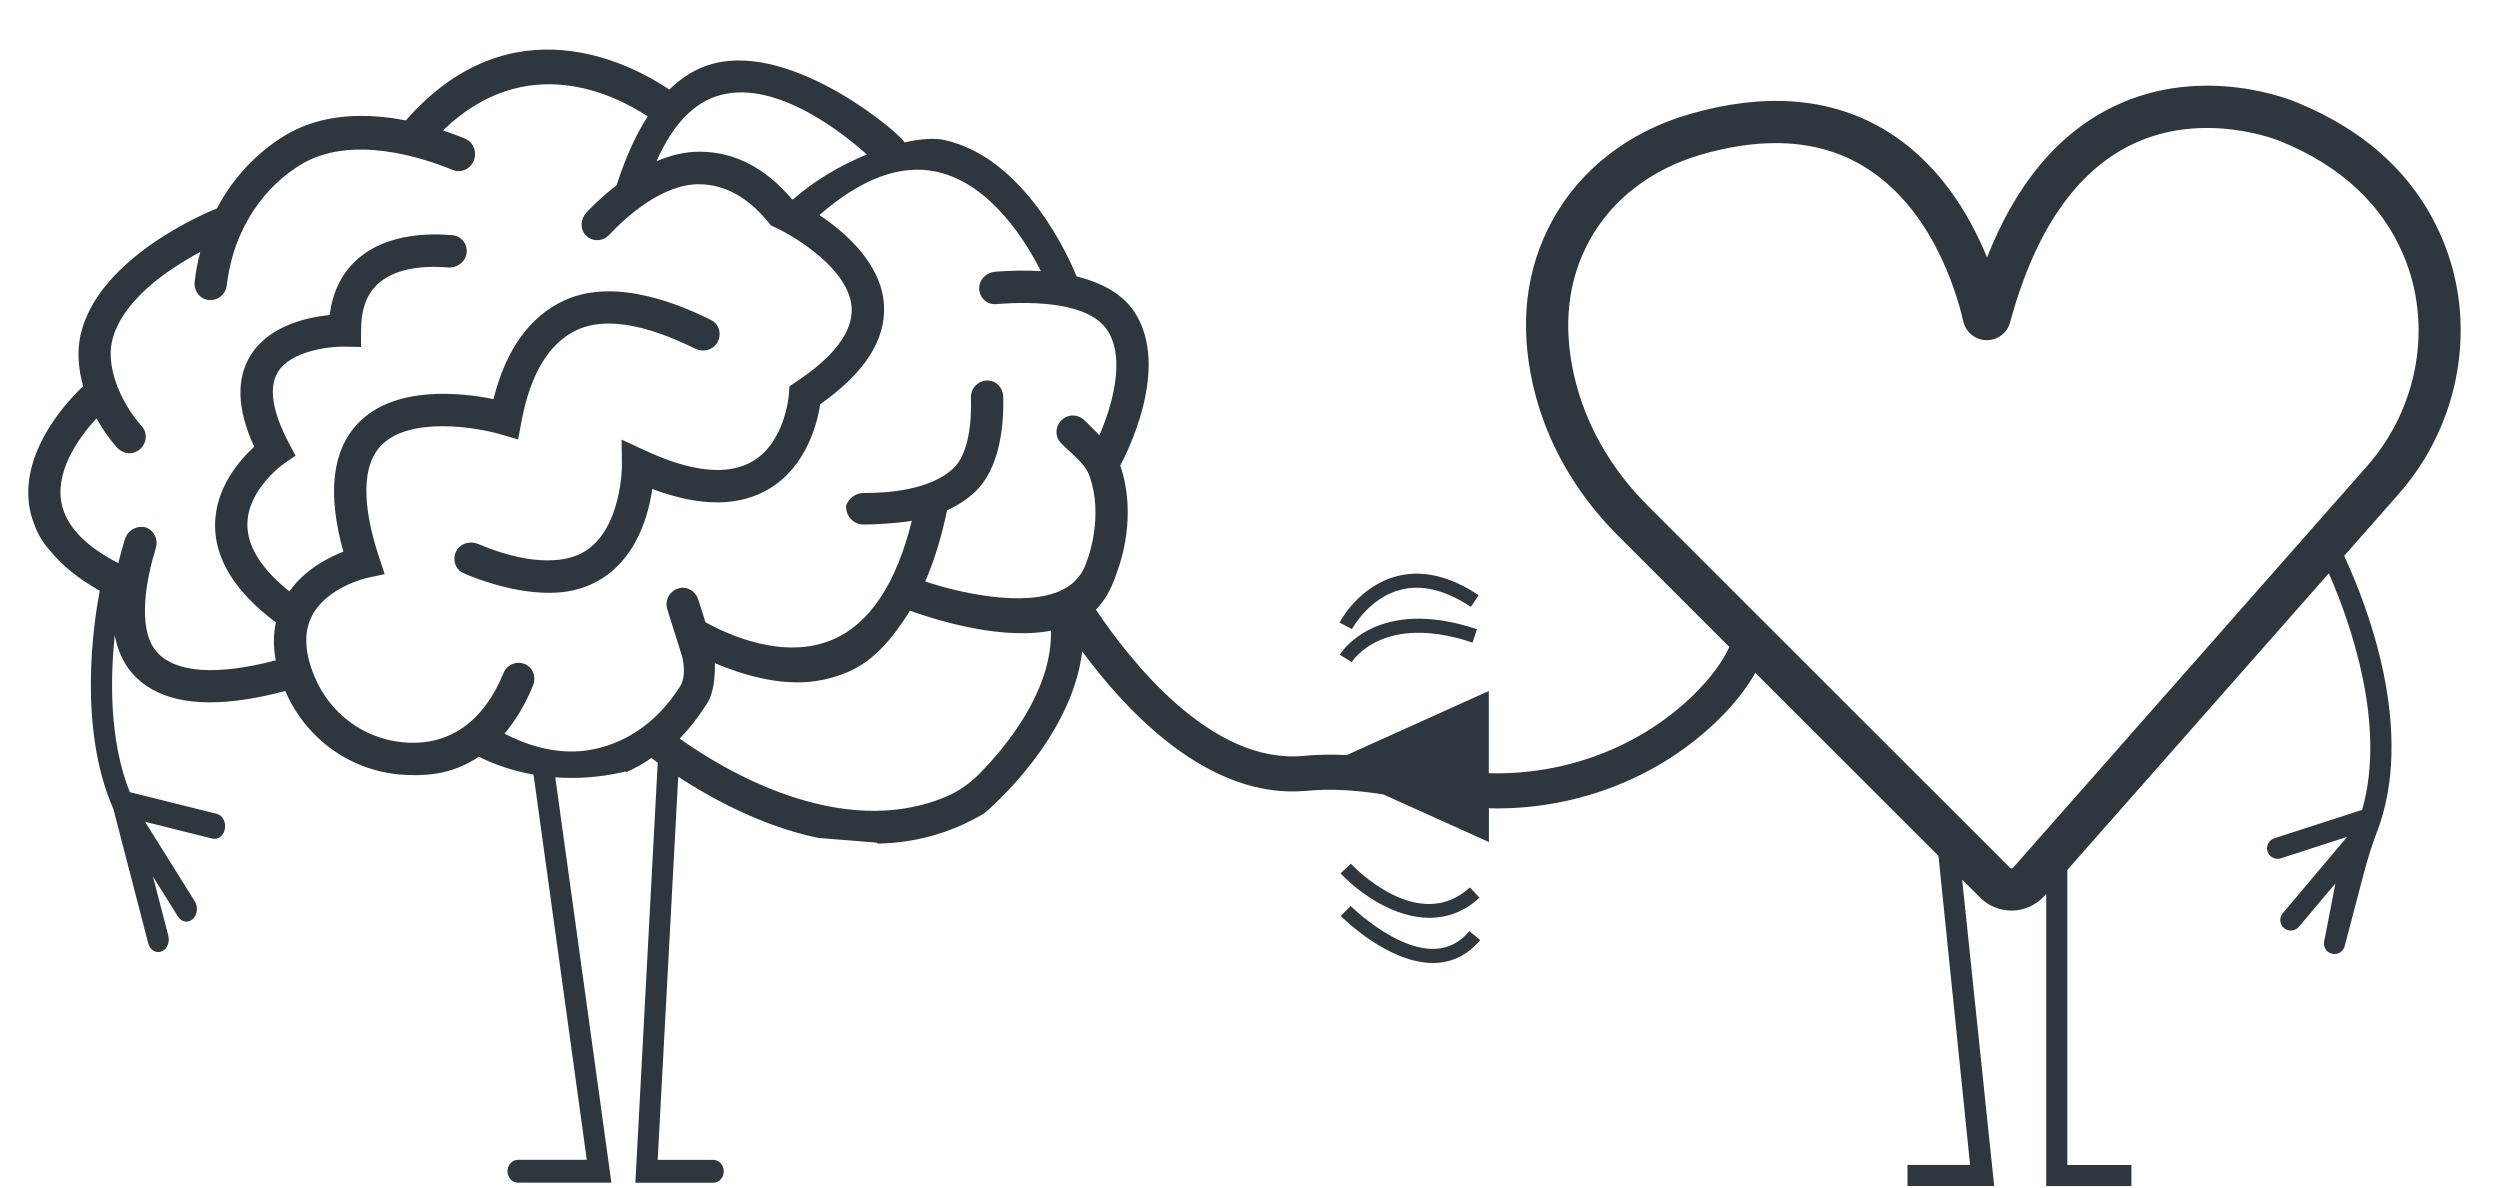 <svg xmlns="http://www.w3.org/2000/svg" xmlns:xlink="http://www.w3.org/1999/xlink" width="600" zoomAndPan="magnify" viewBox="0 0 450 213.75" height="285" preserveAspectRatio="xMidYMid meet" version="1.0"><defs><clipPath id="a0d197c70b"><path d="M 5 8 L 443 8 L 443 213.5 L 5 213.5 Z M 5 8 " clip-rule="nonzero"/></clipPath></defs><g clip-path="url(#a0d197c70b)"><path fill="#2e363e" d="M 154.285 88.824 L 154.285 88.844 Z M 28.566 92.324 C 28.609 92.34 28.656 92.34 28.699 92.359 L 28.434 92.254 C 28.484 92.27 28.523 92.297 28.566 92.324 Z M 431.711 88.977 L 421.949 100.051 C 426 108.75 435.02 131.68 427.703 150.156 L 427.59 150.441 C 426.793 152.645 426.105 154.875 425.508 157.133 L 422.066 170.195 C 421.871 171.219 420.871 171.898 419.844 171.691 C 418.816 171.496 418.141 170.496 418.344 169.473 L 420.379 159.016 L 413.797 166.828 C 413.117 167.633 411.922 167.73 411.129 167.062 C 410.324 166.383 410.227 165.188 410.895 164.395 L 422.484 150.629 L 410.449 154.527 C 409.434 154.793 408.398 154.188 408.129 153.18 C 407.863 152.164 408.469 151.129 409.477 150.859 L 425.188 145.773 C 429.613 130.32 422.965 111.816 419.184 103.199 L 372.121 156.586 L 372.121 209.699 L 383.656 209.699 L 383.656 213.492 L 368.32 213.492 L 368.32 160.887 L 368.035 161.211 C 366.59 162.852 364.5 163.832 362.316 163.902 C 362.234 163.902 362.145 163.902 362.066 163.902 C 359.969 163.902 357.926 163.066 356.438 161.574 L 353.188 158.328 L 358.953 213.484 L 343.348 213.484 L 343.348 209.691 L 354.617 209.691 L 348.926 154.055 L 315.965 121.113 C 314.359 123.934 312.148 126.754 309.32 129.527 C 298.844 139.805 284.348 145.516 269.395 145.516 C 268.93 145.516 268.465 145.48 268.004 145.473 L 268.004 151.566 L 249.008 143 C 243.914 142.188 239.355 141.945 235.18 142.348 C 217.613 144 202.766 128.082 194.801 117.242 C 192.898 133 178.062 145.641 177.32 146.266 L 177.125 146.426 L 176.91 146.551 C 172.434 149.184 167.836 150.707 163.285 151.402 C 161.492 151.68 159.711 151.816 157.934 151.852 L 157.953 151.691 L 147.309 150.824 C 137.145 148.738 127.93 143.641 122.078 139.816 L 118.383 208.773 L 128.375 208.773 C 129.418 208.773 130.277 209.691 130.277 210.832 C 130.277 211.977 129.43 212.895 128.375 212.895 L 114.367 212.895 L 118.391 137.281 C 117.973 136.977 117.59 136.691 117.258 136.441 C 115.797 137.469 114.27 138.309 112.691 139.004 L 112.664 138.859 L 111.586 139.094 C 107.73 139.93 103.812 140.207 99.949 139.914 L 110.051 212.883 L 93.25 212.883 C 92.207 212.883 91.352 211.965 91.352 210.824 C 91.352 209.684 92.199 208.762 93.25 208.762 L 105.625 208.762 L 96.035 139.422 C 93.195 138.922 90.422 138.102 87.762 136.949 C 87.102 136.664 86.566 136.406 86.211 136.191 C 83.91 137.754 81.34 138.805 78.52 139.242 C 76.398 139.574 74.148 139.617 71.766 139.395 C 62.766 138.531 54.949 132.785 51.352 124.379 C 48.855 125.039 46.492 125.559 44.285 125.887 C 34.723 127.352 27.863 125.797 23.828 121.223 C 22.117 119.277 21.133 116.887 20.652 114.332 C 19.859 121.934 19.625 133.25 23.363 142.582 L 39.016 146.488 C 40.039 146.746 40.699 147.953 40.484 149.184 C 40.273 150.414 39.266 151.207 38.238 150.949 L 26.105 147.914 L 35.07 162.254 C 35.695 163.262 35.527 164.688 34.695 165.438 C 33.855 166.195 32.672 165.992 32.039 164.984 L 27.531 157.785 L 30.297 168.426 C 30.609 169.633 30.047 170.906 29.047 171.273 C 28.051 171.648 26.988 170.98 26.676 169.773 L 20.422 145.668 C 13.98 131 16.836 112.191 17.957 106.332 C 14.156 104.207 11.09 101.727 8.91 98.996 C 7.574 97.516 6.691 95.902 6.129 94.27 C 5.672 93.102 5.359 91.914 5.211 90.699 C 3.926 80.566 12.75 71.598 14.969 69.512 C 14.078 66.352 13.863 63.219 14.469 60.438 C 17.574 46.145 37.969 37.945 39.051 37.516 C 42.109 31.672 46.48 27.355 51.102 24.5 C 58.02 20.227 66.254 20.352 73.051 21.68 C 92.055 0 113.617 11.508 120.48 16.121 C 122.809 13.836 125.422 12.242 128.34 11.465 C 143.008 7.559 162.625 24.555 162.805 25.633 C 165.695 24.98 168.211 24.812 169.961 25.195 C 184.629 28.398 192.605 46.82 193.801 49.766 C 198.5 50.918 202.133 53.023 204.195 56.152 C 210.848 66.273 202.551 82.125 201.641 83.793 C 204.73 92.715 201.633 101.461 201.16 102.684 C 200.305 105.395 199.125 107.875 197.262 109.738 C 203.488 119.035 218.086 137.609 234.574 136.059 C 237.078 135.816 239.684 135.781 242.414 135.914 L 267.984 124.379 L 267.984 139.18 C 281.797 139.555 295.258 134.461 304.887 125.031 C 307.855 122.113 309.996 119.242 311.281 116.449 L 291.184 96.355 C 283.5 88.684 278.234 79.352 275.953 69.359 C 273.438 58.367 274.641 48.32 279.531 39.48 C 284.527 30.449 293.188 23.742 303.914 20.602 C 317.438 16.641 329.215 17.504 338.914 23.172 C 348.789 28.941 354.48 38.516 357.668 46.348 C 362.887 33.062 370.543 23.938 380.508 19.145 C 396.746 11.34 412.859 18.184 413.535 18.477 C 426.098 23.633 434.887 31.859 439.578 42.914 C 446.055 58.137 442.961 76.211 431.711 88.977 Z M 118.18 29.016 C 120.703 27.934 123.426 27.258 126.234 27.309 C 132.355 27.418 137.816 30.273 142.48 35.785 C 142.551 35.82 142.641 35.867 142.73 35.91 C 146.629 32.457 151.422 29.691 156.023 27.809 C 152.41 24.543 140.07 14.336 129.695 17.102 C 124.957 18.379 121.094 22.375 118.18 29.016 Z M 122.371 123.629 C 123.469 121.918 123.191 119.266 122.531 117.367 L 120.105 109.648 C 119.578 107.98 120.648 106.145 122.469 105.832 C 123.906 105.582 125.254 106.535 125.691 107.91 L 126.977 111.996 C 130.828 114.145 141.105 118.957 149.992 115.082 C 156.594 112.211 161.332 105.027 164.133 93.742 C 164.035 93.762 163.938 93.777 163.84 93.797 C 161.066 94.223 157.934 94.375 155.523 94.422 C 153.617 94.457 152.18 92.852 152.305 90.992 C 152.52 90.379 152.91 89.859 153.402 89.469 L 153.438 89.262 C 153.43 89.324 153.43 89.387 153.418 89.449 C 154 89.004 154.711 88.738 155.488 88.738 C 159.672 88.762 167.516 88.238 171.648 84.258 C 174.234 81.77 174.922 76.477 174.77 71.562 C 174.715 69.824 176.188 68.34 178.016 68.504 C 179.453 68.629 180.543 69.895 180.578 71.34 C 180.773 77.984 179.453 84.75 175.582 88.461 C 174.039 89.941 172.289 91.031 170.469 91.859 C 169.469 96.695 168.156 100.961 166.535 104.664 C 172.059 106.527 184.484 109.559 191.285 106.145 L 191.398 106.082 C 193.531 104.977 194.922 103.297 195.645 100.961 L 195.734 100.719 C 195.762 100.648 198.75 92.965 196.074 85.578 C 195.262 83.332 192.684 81.52 190.98 79.762 C 189.785 78.531 189.902 76.453 191.426 75.328 C 192.594 74.461 194.238 74.66 195.234 75.684 C 196.074 76.539 197.004 77.414 197.895 78.336 C 200.125 73.203 202.695 64.559 199.32 59.445 C 196.082 54.531 186.449 54.164 179.32 54.746 C 177.57 54.887 176.098 53.441 176.27 51.594 C 176.402 50.148 177.68 49.027 179.113 48.91 C 182.023 48.68 184.789 48.641 187.359 48.812 C 184.992 44.066 178.535 33.074 168.594 30.914 C 162.109 29.504 155.016 32.137 147.496 38.711 C 152.348 41.961 158.648 47.543 159.113 54.852 C 159.504 61.125 155.648 67.137 147.637 72.758 C 147.137 76.051 145.254 83.828 138.562 87.918 C 133.133 91.234 126.039 91.262 117.418 88.016 C 116.723 92.734 114.645 100.086 108.48 104.055 C 106.535 105.305 104.367 106.117 101.977 106.484 C 97.113 107.23 90.352 106.109 83.488 103.199 C 81.855 102.512 81.27 100.441 82.32 98.898 C 83.141 97.695 84.766 97.363 86.078 97.918 C 94.188 101.371 101.305 101.809 105.418 99.156 C 111.906 94.98 111.949 83.953 111.949 83.848 L 111.887 79.129 L 116.117 81.09 C 124.602 85.027 131.148 85.648 135.586 82.965 C 141.367 79.457 141.992 71.09 142 71.008 L 142.098 69.535 L 143.336 68.707 C 150.207 64.141 153.562 59.652 153.293 55.367 C 152.867 48.473 143.105 42.559 139.375 40.852 L 138.777 40.578 L 138.359 40.059 C 134.711 35.57 130.562 33.25 126.02 33.164 C 119.285 33.039 112.77 38.961 109.641 42.289 C 108.426 43.582 106.348 43.555 105.242 42.121 C 104.348 40.969 104.57 39.293 105.59 38.223 C 106.891 36.855 108.746 35.062 110.996 33.332 C 112.52 28.551 114.379 24.367 116.59 20.957 C 110.676 17.039 94.715 8.992 79.742 23.473 C 81.285 23.992 82.633 24.508 83.711 24.953 C 85.281 25.605 85.969 27.523 85.195 29.113 C 84.508 30.531 82.902 31.172 81.492 30.594 C 76.129 28.379 63.121 24.062 53.992 29.719 C 48.086 33.375 42.109 40.469 40.809 51.406 C 40.602 53.148 38.863 54.379 37.098 53.914 C 35.723 53.551 34.867 52.141 35.035 50.711 C 35.258 48.828 35.605 47.055 36.043 45.359 C 30.379 48.383 21.742 54.121 20.125 61.598 C 19.199 65.879 21.41 72.078 25.531 76.738 C 26.684 78.039 26.398 80.145 24.809 81.152 C 23.562 81.949 21.957 81.59 21.012 80.504 C 19.59 78.879 18.367 77.121 17.371 75.301 C 14.719 78.172 10.215 84.027 10.965 89.906 C 11.527 94.285 15.004 98.133 21.312 101.371 C 21.688 99.711 22.117 98.223 22.5 97.016 C 23.027 95.348 24.82 94.457 26.434 95 C 27.809 95.617 28.512 97.168 28.051 98.648 C 26.426 103.859 24.508 113.148 28.219 117.34 C 31.574 121.133 38.961 121.641 49.633 118.867 C 49.184 116.457 49.195 114.172 49.656 112.031 C 42.324 106.547 38.641 100.621 38.711 94.383 C 38.793 87.793 43.102 82.84 45.758 80.414 C 42.68 73.73 42.469 68.199 45.117 63.941 C 48.461 58.57 55.414 57.09 59.348 56.699 C 59.891 52.281 61.711 48.785 64.789 46.27 C 69.938 42.066 77.262 41.961 81.43 42.336 C 83.23 42.496 84.426 44.27 83.875 46.062 C 83.453 47.43 82.035 48.258 80.633 48.141 C 77.379 47.867 71.883 47.918 68.387 50.785 C 66.117 52.641 65.004 55.469 64.996 59.418 L 64.984 62.461 L 61.961 62.391 C 59.465 62.348 52.434 63.078 50.023 66.957 C 47.883 70.422 49.906 75.809 51.977 79.719 L 53.199 82.02 L 51.016 83.527 C 50.961 83.562 44.582 88.102 44.527 94.34 C 44.492 98.348 47.043 102.414 52.094 106.457 C 54.832 102.559 58.98 100.391 61.809 99.293 C 58.883 88.816 59.773 81.047 64.477 76.164 C 71.098 69.289 83.16 70.688 88.824 71.84 C 91.074 62.891 95.375 56.914 101.617 54.059 C 110.996 49.766 122.934 55.109 127.957 57.582 C 129.562 58.367 130.043 60.453 128.93 61.945 C 128.055 63.113 126.43 63.391 125.145 62.766 C 120.871 60.676 110.949 56.137 103.91 59.367 C 98.863 61.688 95.48 67.234 93.867 75.855 L 93.258 79.102 L 90.137 78.184 C 85.891 76.934 73.73 74.863 68.609 80.191 C 64.297 84.668 66.012 93.555 68.207 100.211 L 69.242 103.344 L 65.992 104.039 C 65.93 104.055 58.855 105.68 56.172 110.82 C 54.629 113.773 54.797 117.512 56.672 121.926 C 59.445 128.465 65.484 132.938 72.453 133.605 C 81.125 134.434 87.191 129.582 90.637 121.133 C 91.297 119.508 93.285 118.785 94.848 119.723 C 96.07 120.445 96.496 122.043 95.953 123.379 C 94.598 126.691 92.867 129.617 90.816 132.051 C 93.91 133.684 99.488 135.934 105.57 135.086 C 105.652 135.078 105.73 135.066 105.812 135.051 C 111.984 134.086 117.91 130.57 122.371 123.629 Z M 189.168 113.512 C 188.891 113.566 188.617 113.629 188.332 113.672 C 178.613 115.164 166.48 110.871 163.797 109.926 C 160.691 114.906 157.344 118.91 152.695 120.926 C 150.789 121.758 148.852 122.281 146.941 122.578 C 140.277 123.594 133.281 121.293 128.688 119.375 C 128.688 121.766 128.547 124.648 127.223 126.707 C 125.707 129.074 124.086 131.152 122.352 132.953 C 129.695 138.199 151.199 151.539 170.371 143.367 C 172.617 142.41 174.645 140.957 176.367 139.199 C 180.918 134.586 189.445 124.398 189.168 113.512 Z M 360.789 56.152 C 360.789 56.164 360.789 56.164 360.789 56.152 C 360.789 56.164 360.789 56.164 360.789 56.152 Z M 426.027 83.953 C 435.359 73.375 437.938 58.43 432.609 45.887 C 428.723 36.73 421.316 29.863 410.594 25.465 C 410.395 25.383 396.789 19.691 383.727 26.016 C 373.609 30.914 366.242 41.684 361.816 58.027 C 361.309 59.918 359.594 61.23 357.633 61.23 C 357.605 61.23 357.578 61.23 357.551 61.23 C 355.562 61.195 353.848 59.812 353.402 57.875 C 351.992 51.801 347.379 36.902 335.086 29.719 C 330.57 27.078 325.398 25.758 319.633 25.758 C 315.414 25.758 310.883 26.461 306.047 27.879 C 297.258 30.461 290.199 35.875 286.176 43.156 C 282.215 50.309 281.27 58.555 283.355 67.664 C 285.32 76.254 289.887 84.32 296.555 90.984 L 361.809 156.215 C 361.887 156.293 361.984 156.328 362.082 156.32 C 362.246 156.312 362.324 156.223 362.352 156.195 L 368.328 149.414 L 368.328 149.406 L 368.34 149.406 Z M 241.156 117.848 L 243.309 119.18 C 243.539 118.812 249.105 110.309 265.059 115.664 L 265.863 113.262 C 247.91 107.242 241.426 117.41 241.156 117.848 Z M 252.141 106.145 C 255.977 105.172 260.215 106.215 264.754 109.238 L 266.156 107.133 C 260.98 103.691 256.055 102.531 251.488 103.699 C 244.637 105.449 241.254 111.789 241.113 112.059 L 243.352 113.238 C 243.387 113.176 246.395 107.598 252.141 106.145 Z M 257.312 165.207 C 260.367 165.207 263.461 164.199 266.309 161.594 L 264.594 159.727 C 255.324 168.23 243.637 155.988 243.145 155.465 L 241.301 157.195 C 244.547 160.648 250.828 165.207 257.312 165.207 Z M 258.324 170.793 C 251.223 171.094 243.207 163.164 243.129 163.082 L 241.336 164.867 C 241.684 165.223 249.828 173.336 257.922 173.336 C 258.09 173.336 258.262 173.336 258.43 173.324 C 261.578 173.191 264.273 171.809 266.434 169.211 L 264.488 167.598 C 262.785 169.641 260.766 170.684 258.324 170.793 Z M 258.324 170.793 " fill-opacity="1" fill-rule="nonzero"/></g></svg>